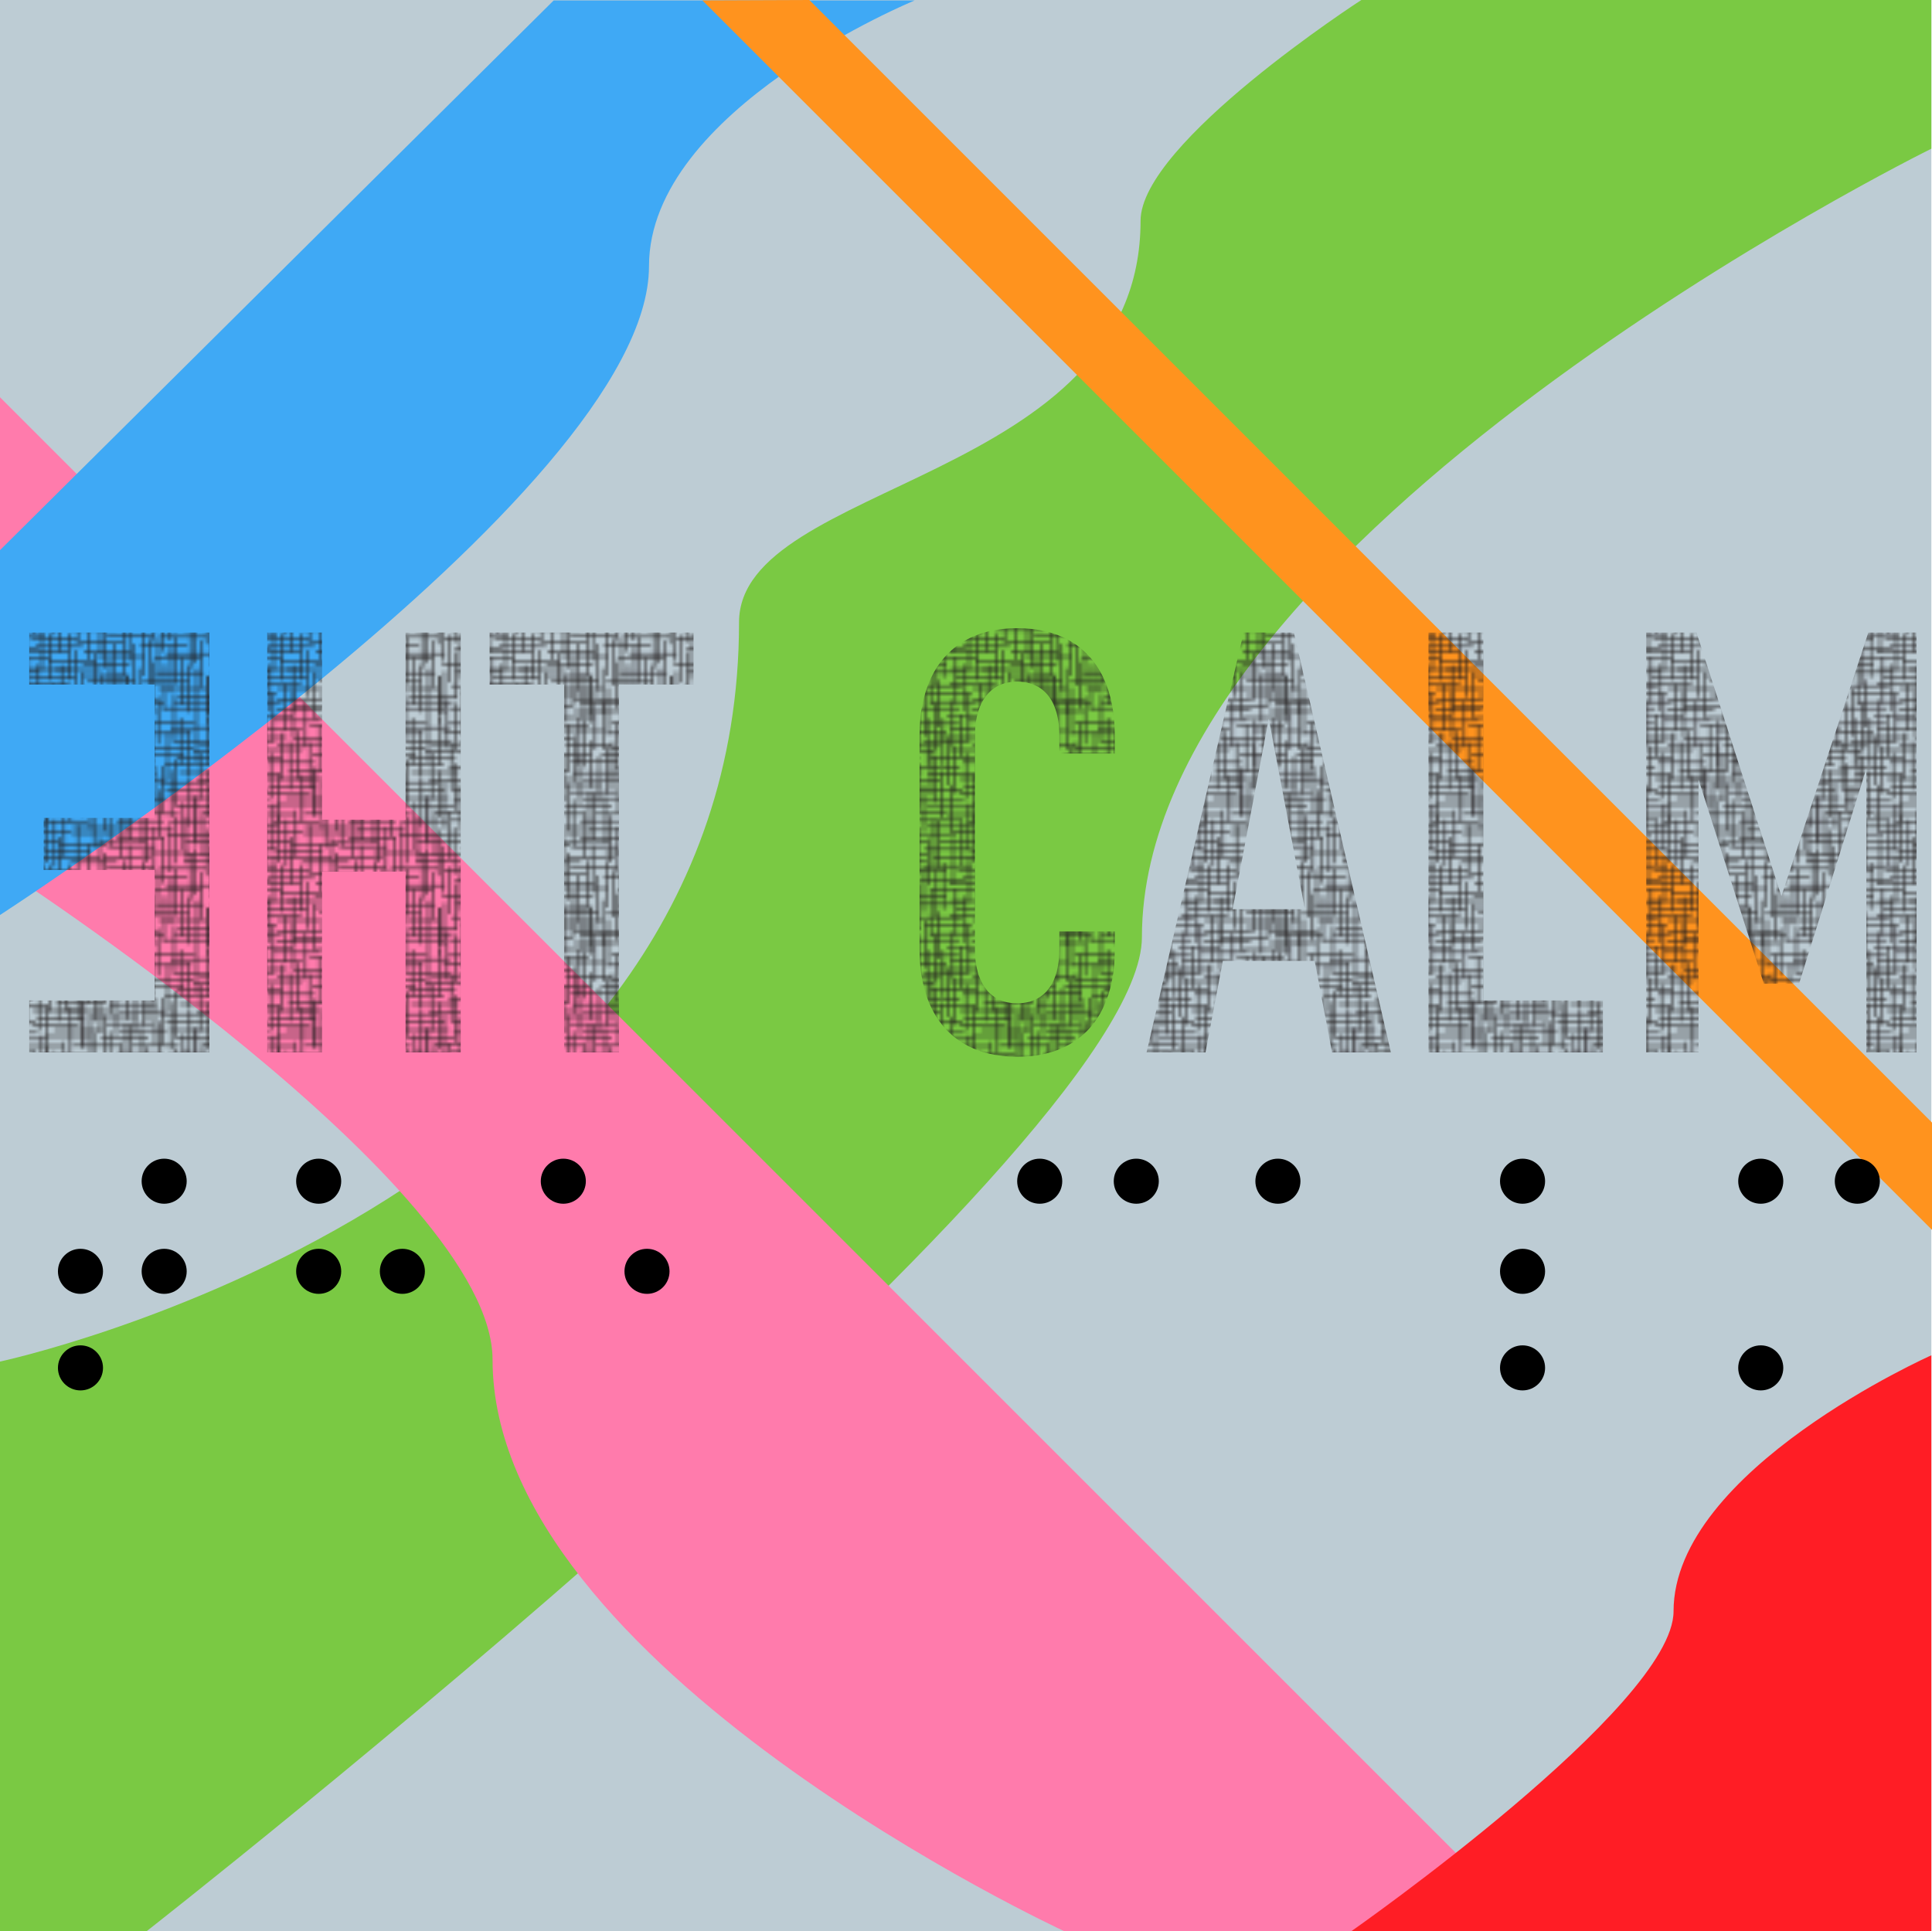 <?xml version="1.0" encoding="utf-8"?>
<!-- Generator: Adobe Illustrator 25.0.0, SVG Export Plug-In . SVG Version: 6.00 Build 0)  -->
<svg version="1.0" id="Layer_1" xmlns="http://www.w3.org/2000/svg" xmlns:xlink="http://www.w3.org/1999/xlink" x="0px" y="0px"
	 viewBox="0 0 600.2 600" style="enable-background:new 0 0 600.2 600;" xml:space="preserve">
<style type="text/css">
	.st0{fill:none;}
	.st1{fill:none;stroke:#231F20;stroke-width:0.5;}
	.st2{fill:#BDCCD4;}
	.st3{fill:#7AC943;}
	.st4{fill:#FF7BAC;}
	.st5{fill:#3FA9F5;}
	.st6{fill:#FF931E;}
	.st7{fill:#FF1D25;}
	.st8{fill:url(#Burlap_2);}
</style>
<pattern  x="150.05" y="150" width="72" height="72" patternUnits="userSpaceOnUse" id="Burlap_2" viewBox="11.67 -83 72 72" style="overflow:visible;">
	<g>
		<rect x="11.67" y="-83" class="st0" width="72" height="72"/>
		<line class="st1" x1="21.33" y1="-77.33" x2="21.33" y2="-62.67"/>
		<line class="st1" x1="23.83" y1="-74.33" x2="23.83" y2="-59.67"/>
		<line class="st1" x1="20.17" y1="-64.67" x2="20.17" y2="-50"/>
		<line class="st1" x1="27.5" y1="-64.33" x2="27.5" y2="-49.67"/>
		<line class="st1" x1="17.83" y1="-71.33" x2="17.83" y2="-56.67"/>
		<line class="st1" x1="29.83" y1="-74.33" x2="29.83" y2="-59.67"/>
		<line class="st1" x1="35.33" y1="-74.33" x2="35.33" y2="-59.67"/>
		<line class="st1" x1="36.67" y1="-70.67" x2="36.67" y2="-56"/>
		<line class="st1" x1="32.83" y1="-79.83" x2="32.83" y2="-65.17"/>
		<line class="st1" x1="26.33" y1="-77.83" x2="26.33" y2="-63.17"/>
		<line class="st1" x1="24.67" y1="-90.17" x2="24.67" y2="-75.5"/>
		<line class="st1" x1="22" y1="-92.5" x2="22" y2="-77.83"/>
		<line class="st1" x1="12.83" y1="-72" x2="27.5" y2="-72"/>
		<line class="st1" x1="8.17" y1="-76" x2="22.83" y2="-76"/>
		<line class="st1" x1="6.5" y1="-69.33" x2="21.17" y2="-69.33"/>
		<line class="st1" x1="24.83" y1="-75.67" x2="39.5" y2="-75.67"/>
		<line class="st1" x1="19.67" y1="-73.83" x2="34.33" y2="-73.83"/>
		<line class="st1" x1="23.33" y1="-65.66" x2="38" y2="-65.66"/>
		<line class="st1" x1="16.67" y1="-68.17" x2="31.33" y2="-68.17"/>
		<line class="st1" x1="50.17" y1="-73" x2="50.17" y2="-58.33"/>
		<line class="st1" x1="47.67" y1="-70" x2="47.67" y2="-55.33"/>
		<line class="st1" x1="53.67" y1="-67" x2="53.67" y2="-52.33"/>
		<line class="st1" x1="55" y1="-59.67" x2="55" y2="-45"/>
		<line class="st1" x1="56.33" y1="-67" x2="56.33" y2="-52.33"/>
		<line class="st1" x1="41.67" y1="-70" x2="41.67" y2="-55.33"/>
		<line class="st1" x1="31.5" y1="-66.67" x2="31.5" y2="-52"/>
		<line class="st1" x1="40" y1="-76.5" x2="40" y2="-61.83"/>
		<line class="st1" x1="38.33" y1="-79.83" x2="38.33" y2="-65.17"/>
		<line class="st1" x1="45.17" y1="-74.83" x2="45.17" y2="-60.17"/>
		<line class="st1" x1="53.67" y1="-68.33" x2="39" y2="-68.33"/>
		<line class="st1" x1="45.33" y1="-70.33" x2="30.67" y2="-70.33"/>
		<line class="st1" x1="54.17" y1="-64.83" x2="39.5" y2="-64.83"/>
		<line class="st1" x1="48.5" y1="-60.99" x2="33.83" y2="-60.99"/>
		<line class="st1" x1="57.17" y1="-62.83" x2="42.5" y2="-62.83"/>
		<line class="st1" x1="75" y1="-86.67" x2="75" y2="-72"/>
		<line class="st1" x1="82.51" y1="-81.83" x2="82.51" y2="-67.17"/>
		<line class="st1" x1="77.83" y1="-81.83" x2="77.83" y2="-67.17"/>
		<line class="st1" x1="70" y1="-81.83" x2="70" y2="-67.17"/>
		<line class="st1" x1="72.5" y1="-87.33" x2="72.5" y2="-72.67"/>
		<line class="st1" x1="49.17" y1="-86.67" x2="49.17" y2="-72"/>
		<line class="st1" x1="80.33" y1="-86.67" x2="80.33" y2="-72"/>
		<line class="st1" x1="87.5" y1="-80.17" x2="72.83" y2="-80.17"/>
		<line class="st1" x1="86" y1="-77.67" x2="71.33" y2="-77.67"/>
		<line class="st1" x1="82" y1="-73.16" x2="67.33" y2="-73.16"/>
		<line class="st1" x1="74" y1="-74.49" x2="59.33" y2="-74.49"/>
		<line class="st1" x1="91" y1="-74.67" x2="76.33" y2="-74.67"/>
		<line class="st1" x1="53.17" y1="-80.5" x2="53.17" y2="-65.83"/>
		<line class="st1" x1="54.83" y1="-88.5" x2="54.83" y2="-73.83"/>
		<line class="st1" x1="57.67" y1="-77.5" x2="57.67" y2="-62.83"/>
		<line class="st1" x1="51.67" y1="-74.5" x2="51.67" y2="-59.83"/>
		<line class="st1" x1="64.33" y1="-78.17" x2="64.33" y2="-63.5"/>
		<line class="st1" x1="73.83" y1="-74.17" x2="73.83" y2="-59.5"/>
		<line class="st1" x1="66.66" y1="-83" x2="66.66" y2="-68.33"/>
		<line class="st1" x1="61.83" y1="-82" x2="61.83" y2="-67.33"/>
		<line class="st1" x1="51.5" y1="-80.67" x2="66.16" y2="-80.67"/>
		<line class="st1" x1="58.67" y1="-78.83" x2="73.33" y2="-78.83"/>
		<line class="st1" x1="50.33" y1="-77.17" x2="65" y2="-77.17"/>
		<line class="st1" x1="51.17" y1="-72.33" x2="65.83" y2="-72.33"/>
		<line class="st1" x1="56.83" y1="-67.49" x2="71.5" y2="-67.49"/>
		<line class="st1" x1="60.5" y1="-69.49" x2="75.17" y2="-69.49"/>
		<line class="st1" x1="48.17" y1="-70.33" x2="62.83" y2="-70.33"/>
		<line class="st1" x1="43.17" y1="-81.33" x2="43.17" y2="-66.67"/>
		<line class="st1" x1="41.5" y1="-82" x2="41.5" y2="-67.33"/>
		<line class="st1" x1="35.5" y1="-81.33" x2="35.5" y2="-66.67"/>
		<line class="st1" x1="28.5" y1="-87.33" x2="28.5" y2="-72.67"/>
		<line class="st1" x1="13.67" y1="-44.67" x2="13.67" y2="-30"/>
		<line class="st1" x1="13.17" y1="-61.17" x2="13.17" y2="-46.5"/>
		<line class="st1" x1="13.5" y1="-87.5" x2="13.5" y2="-72.83"/>
		<line class="st1" x1="18.5" y1="-89.5" x2="18.5" y2="-74.83"/>
		<line class="st1" x1="16" y1="-84.5" x2="16" y2="-69.83"/>
		<line class="st1" x1="14.33" y1="-73.17" x2="14.33" y2="-58.5"/>
		<line class="st1" x1="12.33" y1="-75.67" x2="12.33" y2="-61"/>
		<line class="st1" x1="10" y1="-82.83" x2="24.67" y2="-82.83"/>
		<line class="st1" x1="18.33" y1="-81.17" x2="33" y2="-81.17"/>
		<line class="st1" x1="12.83" y1="-78.67" x2="27.5" y2="-78.67"/>
		<line class="st1" x1="34.83" y1="-78" x2="49.5" y2="-78"/>
		<line class="st1" x1="29.83" y1="-79.33" x2="44.5" y2="-79.33"/>
		<line class="st1" x1="31.83" y1="-82" x2="46.5" y2="-82"/>
		<line class="st1" x1="37.16" y1="-73.67" x2="51.83" y2="-73.67"/>
		<line class="st1" x1="53.33" y1="-58.83" x2="38.67" y2="-58.83"/>
		<line class="st1" x1="57.33" y1="-56.83" x2="42.67" y2="-56.83"/>
		<line class="st1" x1="51.67" y1="-54.49" x2="37" y2="-54.49"/>
		<line class="st1" x1="29.83" y1="-48.67" x2="29.83" y2="-34"/>
		<line class="st1" x1="33.33" y1="-42.67" x2="33.33" y2="-28"/>
		<line class="st1" x1="27.67" y1="-46.33" x2="13" y2="-46.33"/>
		<line class="st1" x1="38.67" y1="-42.33" x2="24" y2="-42.33"/>
		<line class="st1" x1="33.83" y1="-40.5" x2="19.17" y2="-40.5"/>
		<line class="st1" x1="36.83" y1="-38.5" x2="22.17" y2="-38.5"/>
		<line class="st1" x1="49.67" y1="-57.5" x2="49.67" y2="-42.83"/>
		<line class="st1" x1="51" y1="-51.67" x2="51" y2="-37"/>
		<line class="st1" x1="34.83" y1="-56.17" x2="34.83" y2="-41.5"/>
		<line class="st1" x1="38" y1="-61.5" x2="38" y2="-46.83"/>
		<line class="st1" x1="43.33" y1="-53.17" x2="43.33" y2="-38.5"/>
		<line class="st1" x1="46.33" y1="-58.67" x2="46.33" y2="-44"/>
		<line class="st1" x1="44.67" y1="-59" x2="44.67" y2="-44.33"/>
		<line class="st1" x1="39.83" y1="-56.67" x2="39.83" y2="-42"/>
		<line class="st1" x1="36.5" y1="-43.16" x2="51.17" y2="-43.16"/>
		<line class="st1" x1="39.17" y1="-41.83" x2="53.83" y2="-41.83"/>
		<line class="st1" x1="41.83" y1="-44.49" x2="56.5" y2="-44.49"/>
		<line class="st1" x1="41.83" y1="-49.83" x2="56.5" y2="-49.83"/>
		<line class="st1" x1="44.5" y1="-47.16" x2="59.16" y2="-47.16"/>
		<line class="st1" x1="57.83" y1="-49.83" x2="72.5" y2="-49.83"/>
		<line class="st1" x1="46.5" y1="-52.16" x2="61.16" y2="-52.16"/>
		<line class="st1" x1="73.16" y1="-66.49" x2="87.83" y2="-66.49"/>
		<line class="st1" x1="57.16" y1="-59.49" x2="71.83" y2="-59.49"/>
		<line class="st1" x1="55.16" y1="-61.83" x2="69.83" y2="-61.83"/>
		<line class="st1" x1="27.83" y1="-46" x2="42.5" y2="-46"/>
		<line class="st1" x1="28.16" y1="-48" x2="42.83" y2="-48"/>
		<line class="st1" x1="42" y1="-37.16" x2="27.33" y2="-37.16"/>
		<line class="st1" x1="33.66" y1="-62.17" x2="33.66" y2="-47.5"/>
		<line class="st1" x1="31.5" y1="-65.67" x2="31.5" y2="-51"/>
		<line class="st1" x1="22.5" y1="-57" x2="37.17" y2="-57"/>
		<line class="st1" x1="15.5" y1="-58.33" x2="30.17" y2="-58.33"/>
		<line class="st1" x1="17.16" y1="-60.33" x2="31.83" y2="-60.33"/>
		<line class="st1" x1="15.83" y1="-63" x2="30.5" y2="-63"/>
		<line class="st1" x1="25.17" y1="-63" x2="39.83" y2="-63"/>
		<line class="st1" x1="18.67" y1="-39.33" x2="18.67" y2="-24.67"/>
		<line class="st1" x1="21.17" y1="-36.33" x2="21.17" y2="-21.67"/>
		<line class="st1" x1="17.5" y1="-26.67" x2="17.5" y2="-12"/>
		<line class="st1" x1="14.5" y1="-29" x2="14.5" y2="-14.33"/>
		<line class="st1" x1="24.83" y1="-26.33" x2="24.83" y2="-11.67"/>
		<line class="st1" x1="27.17" y1="-36.33" x2="27.17" y2="-21.67"/>
		<line class="st1" x1="36.67" y1="-44.67" x2="36.67" y2="-30"/>
		<line class="st1" x1="70.16" y1="-23" x2="70.16" y2="-8.33"/>
		<line class="st1" x1="73" y1="-35.67" x2="73" y2="-21"/>
		<line class="st1" x1="69.66" y1="-19" x2="55" y2="-19"/>
		<line class="st1" x1="74.16" y1="-14.83" x2="59.5" y2="-14.83"/>
		<line class="st1" x1="71.5" y1="-12.83" x2="56.83" y2="-12.83"/>
		<line class="st1" x1="75.5" y1="-16.5" x2="60.83" y2="-16.5"/>
		<line class="st1" x1="75.16" y1="-30.5" x2="75.16" y2="-15.83"/>
		<line class="st1" x1="71.66" y1="-24.5" x2="71.66" y2="-9.83"/>
		<line class="st1" x1="60.33" y1="-35.17" x2="60.33" y2="-20.5"/>
		<line class="st1" x1="58.66" y1="-32.5" x2="58.66" y2="-17.83"/>
		<line class="st1" x1="56.66" y1="-26.67" x2="56.66" y2="-12"/>
		<line class="st1" x1="78.83" y1="-28.67" x2="78.83" y2="-14"/>
		<line class="st1" x1="80.5" y1="-34.67" x2="80.5" y2="-20"/>
		<line class="st1" x1="82.83" y1="-37" x2="82.83" y2="-22.33"/>
		<line class="st1" x1="76.83" y1="-17.49" x2="91.5" y2="-17.49"/>
		<line class="st1" x1="73.16" y1="-12.83" x2="87.83" y2="-12.83"/>
		<line class="st1" x1="78.5" y1="-14.83" x2="93.16" y2="-14.83"/>
		<line class="st1" x1="73.83" y1="-19.83" x2="88.5" y2="-19.83"/>
		<line class="st1" x1="70.83" y1="-26.49" x2="85.5" y2="-26.49"/>
		<line class="st1" x1="78.5" y1="-28.49" x2="93.16" y2="-28.49"/>
		<line class="st1" x1="75.16" y1="-24.16" x2="89.83" y2="-24.16"/>
		<line class="st1" x1="77" y1="-19" x2="77" y2="-4.33"/>
		<line class="st1" x1="81.33" y1="-21.67" x2="81.33" y2="-7"/>
		<line class="st1" x1="15.17" y1="-34.67" x2="29.83" y2="-34.67"/>
		<line class="st1" x1="19.83" y1="-15.33" x2="34.5" y2="-15.33"/>
		<line class="st1" x1="16.67" y1="-32.17" x2="31.33" y2="-32.17"/>
		<line class="st1" x1="20.67" y1="-27.66" x2="35.33" y2="-27.66"/>
		<line class="st1" x1="31.67" y1="-30.66" x2="46.33" y2="-30.66"/>
		<line class="st1" x1="12.5" y1="-30.5" x2="27.17" y2="-30.5"/>
		<line class="st1" x1="29.33" y1="-31" x2="29.33" y2="-16.33"/>
		<line class="st1" x1="44" y1="-33.33" x2="29.33" y2="-33.33"/>
		<line class="st1" x1="45.83" y1="-22.99" x2="31.17" y2="-22.99"/>
		<line class="st1" x1="47.5" y1="-21.33" x2="32.83" y2="-21.33"/>
		<line class="st1" x1="46" y1="-26.33" x2="31.33" y2="-26.33"/>
		<line class="st1" x1="50.67" y1="-28.99" x2="36" y2="-28.99"/>
		<line class="st1" x1="31" y1="-24.17" x2="31" y2="-9.5"/>
		<line class="st1" x1="24.17" y1="-45" x2="24.17" y2="-30.33"/>
		<line class="st1" x1="22.5" y1="-50.33" x2="22.5" y2="-35.67"/>
		<line class="st1" x1="25.5" y1="-53.33" x2="25.5" y2="-38.67"/>
		<line class="st1" x1="20.17" y1="-51.67" x2="20.17" y2="-37"/>
		<line class="st1" x1="16.5" y1="-50.67" x2="16.5" y2="-36"/>
		<line class="st1" x1="18.5" y1="-55.33" x2="18.5" y2="-40.67"/>
		<line class="st1" x1="19.83" y1="-19" x2="34.5" y2="-19"/>
		<line class="st1" x1="12.66" y1="-20.67" x2="27.33" y2="-20.67"/>
		<line class="st1" x1="14.5" y1="-22.33" x2="29.17" y2="-22.33"/>
		<line class="st1" x1="41.17" y1="-33" x2="41.17" y2="-18.33"/>
		<line class="st1" x1="38.16" y1="-40" x2="38.16" y2="-25.33"/>
		<line class="st1" x1="37.5" y1="-23.33" x2="37.5" y2="-8.67"/>
		<line class="st1" x1="44.83" y1="-23" x2="44.83" y2="-8.33"/>
		<line class="st1" x1="35.17" y1="-30" x2="35.17" y2="-15.33"/>
		<line class="st1" x1="47.17" y1="-33" x2="47.17" y2="-18.33"/>
		<line class="st1" x1="42.67" y1="-24.17" x2="42.67" y2="-9.5"/>
		<line class="st1" x1="39.67" y1="-28.17" x2="39.67" y2="-13.5"/>
		<line class="st1" x1="39.83" y1="-12" x2="54.5" y2="-12"/>
		<line class="st1" x1="41.83" y1="-14.33" x2="56.5" y2="-14.33"/>
		<line class="st1" x1="48.83" y1="-25.33" x2="48.83" y2="-10.67"/>
		<line class="st1" x1="44.17" y1="-37.67" x2="44.17" y2="-23"/>
		<line class="st1" x1="66.66" y1="-25.33" x2="66.66" y2="-10.67"/>
		<line class="st1" x1="59.66" y1="-17.33" x2="59.66" y2="-2.67"/>
		<line class="st1" x1="45.83" y1="-42.33" x2="45.83" y2="-27.67"/>
		<line class="st1" x1="39.83" y1="-15.67" x2="54.5" y2="-15.67"/>
		<line class="st1" x1="32.83" y1="-17" x2="47.5" y2="-17"/>
		<line class="st1" x1="24.83" y1="-13.67" x2="39.5" y2="-13.67"/>
		<line class="st1" x1="19.5" y1="-12.33" x2="34.17" y2="-12.33"/>
		<line class="st1" x1="34.5" y1="-19" x2="49.17" y2="-19"/>
		<line class="st1" x1="13.17" y1="-25" x2="27.83" y2="-25"/>
		<line class="st1" x1="22.5" y1="-25" x2="37.17" y2="-25"/>
		<line class="st1" x1="28.17" y1="-52.16" x2="42.83" y2="-52.16"/>
		<line class="st1" x1="19.5" y1="-55" x2="34.17" y2="-55"/>
		<line class="st1" x1="18.33" y1="-49.67" x2="33" y2="-49.67"/>
		<line class="st1" x1="11" y1="-52" x2="25.67" y2="-52"/>
		<line class="st1" x1="58.83" y1="-65.67" x2="58.83" y2="-51"/>
		<line class="st1" x1="62.5" y1="-55.67" x2="62.5" y2="-41"/>
		<line class="st1" x1="64.49" y1="-63" x2="64.49" y2="-48.33"/>
		<line class="st1" x1="70.33" y1="-65.67" x2="70.33" y2="-51"/>
		<line class="st1" x1="71.66" y1="-62" x2="71.66" y2="-47.33"/>
		<line class="st1" x1="67.83" y1="-71.17" x2="67.83" y2="-56.5"/>
		<line class="st1" x1="60.33" y1="-69.17" x2="60.33" y2="-54.5"/>
		<line class="st1" x1="58.33" y1="-56.99" x2="73" y2="-56.99"/>
		<line class="st1" x1="46.5" y1="-86.67" x2="46.5" y2="-72"/>
		<line class="st1" x1="52" y1="-34.67" x2="52" y2="-20"/>
		<line class="st1" x1="53.33" y1="-27.33" x2="53.33" y2="-12.67"/>
		<line class="st1" x1="50" y1="-37.67" x2="50" y2="-23"/>
		<line class="st1" x1="54.67" y1="-34.67" x2="54.67" y2="-20"/>
		<line class="st1" x1="76.67" y1="-61.33" x2="76.67" y2="-46.67"/>
		<line class="st1" x1="66.5" y1="-58" x2="66.5" y2="-43.33"/>
		<line class="st1" x1="75" y1="-67.83" x2="75" y2="-53.17"/>
		<line class="st1" x1="78.67" y1="-72.5" x2="78.67" y2="-57.83"/>
		<line class="st1" x1="80.17" y1="-70.33" x2="80.17" y2="-55.67"/>
		<line class="st1" x1="82.17" y1="-65.5" x2="82.17" y2="-50.83"/>
		<line class="st1" x1="88.67" y1="-59.67" x2="74" y2="-59.67"/>
		<line class="st1" x1="81.67" y1="-62.67" x2="67" y2="-62.67"/>
		<line class="st1" x1="76" y1="-65" x2="61.33" y2="-65"/>
		<line class="st1" x1="80.33" y1="-71.33" x2="65.67" y2="-71.33"/>
		<line class="st1" x1="89.17" y1="-56.17" x2="74.5" y2="-56.17"/>
		<line class="st1" x1="83.5" y1="-52.33" x2="68.83" y2="-52.33"/>
		<line class="st1" x1="92.17" y1="-54.17" x2="77.5" y2="-54.17"/>
		<line class="st1" x1="53.5" y1="-48.17" x2="53.5" y2="-33.5"/>
		<line class="st1" x1="56" y1="-45.17" x2="56" y2="-30.5"/>
		<line class="st1" x1="71.33" y1="-42.17" x2="71.33" y2="-27.5"/>
		<line class="st1" x1="58.5" y1="-48.67" x2="58.5" y2="-34"/>
		<line class="st1" x1="49.5" y1="-40" x2="64.17" y2="-40"/>
		<line class="st1" x1="55.17" y1="-35.16" x2="69.83" y2="-35.16"/>
		<line class="st1" x1="77.83" y1="-64.33" x2="92.5" y2="-64.33"/>
		<line class="st1" x1="88.33" y1="-50.16" x2="73.66" y2="-50.16"/>
		<line class="st1" x1="92.33" y1="-48.16" x2="77.66" y2="-48.16"/>
		<line class="st1" x1="86.67" y1="-45.83" x2="72" y2="-45.83"/>
		<line class="st1" x1="64.83" y1="-40" x2="64.83" y2="-25.33"/>
		<line class="st1" x1="68.33" y1="-34" x2="68.33" y2="-19.33"/>
		<line class="st1" x1="64.33" y1="-26.33" x2="64.33" y2="-11.67"/>
		<line class="st1" x1="62" y1="-28.67" x2="62" y2="-14"/>
		<line class="st1" x1="71.83" y1="-29.83" x2="57.17" y2="-29.83"/>
		<line class="st1" x1="63.83" y1="-32.5" x2="49.17" y2="-32.5"/>
		<line class="st1" x1="53.5" y1="-35.5" x2="38.83" y2="-35.5"/>
		<line class="st1" x1="63.66" y1="-51.17" x2="63.66" y2="-36.5"/>
		<line class="st1" x1="50.67" y1="-19.33" x2="50.67" y2="-4.67"/>
		<line class="st1" x1="76.66" y1="-36.17" x2="76.66" y2="-21.5"/>
		<line class="st1" x1="69.83" y1="-47.5" x2="69.83" y2="-32.83"/>
		<line class="st1" x1="73" y1="-52.83" x2="73" y2="-38.17"/>
		<line class="st1" x1="66.33" y1="-41.5" x2="66.33" y2="-26.83"/>
		<line class="st1" x1="78.33" y1="-44.5" x2="78.33" y2="-29.83"/>
		<line class="st1" x1="81.33" y1="-50" x2="81.33" y2="-35.33"/>
		<line class="st1" x1="79.66" y1="-50.33" x2="79.66" y2="-35.67"/>
		<line class="st1" x1="74.83" y1="-48" x2="74.83" y2="-33.33"/>
		<line class="st1" x1="71.5" y1="-34.49" x2="86.16" y2="-34.49"/>
		<line class="st1" x1="74.83" y1="-31.49" x2="89.5" y2="-31.49"/>
		<line class="st1" x1="76.83" y1="-35.83" x2="91.5" y2="-35.83"/>
		<line class="st1" x1="76.83" y1="-41.16" x2="91.5" y2="-41.16"/>
		<line class="st1" x1="79.5" y1="-38.49" x2="94.16" y2="-38.49"/>
		<line class="st1" x1="81.5" y1="-43.49" x2="96.16" y2="-43.49"/>
		<line class="st1" x1="49.83" y1="-21.16" x2="64.5" y2="-21.16"/>
		<line class="st1" x1="54.16" y1="-23.83" x2="68.83" y2="-23.83"/>
		<line class="st1" x1="53.5" y1="-28.49" x2="68.16" y2="-28.49"/>
		<line class="st1" x1="37.83" y1="-38.49" x2="52.5" y2="-38.49"/>
		<line class="st1" x1="62.83" y1="-37.33" x2="77.5" y2="-37.33"/>
		<line class="st1" x1="63.16" y1="-39.33" x2="77.83" y2="-39.33"/>
		<line class="st1" x1="68.66" y1="-53.5" x2="68.66" y2="-38.83"/>
		<line class="st1" x1="66.5" y1="-57" x2="66.5" y2="-42.33"/>
		<line class="st1" x1="60.16" y1="-51.33" x2="60.16" y2="-36.67"/>
		<line class="st1" x1="57.5" y1="-45.67" x2="72.16" y2="-45.67"/>
		<line class="st1" x1="60.16" y1="-54.33" x2="74.83" y2="-54.33"/>
		<line class="st1" x1="63.16" y1="-43.49" x2="77.83" y2="-43.49"/>
		<line class="st1" x1="80.16" y1="-76" x2="94.83" y2="-76"/>
		<line class="st1" x1="78.5" y1="-69.33" x2="93.16" y2="-69.33"/>
		<line class="st1" x1="15.5" y1="-80.17" x2="0.83" y2="-80.17"/>
		<line class="st1" x1="19" y1="-74.67" x2="4.33" y2="-74.67"/>
		<line class="st1" x1="1.16" y1="-66.49" x2="15.83" y2="-66.49"/>
		<line class="st1" x1="4.83" y1="-17.49" x2="19.5" y2="-17.49"/>
		<line class="st1" x1="1.16" y1="-12.83" x2="15.83" y2="-12.83"/>
		<line class="st1" x1="6.5" y1="-14.83" x2="21.17" y2="-14.83"/>
		<line class="st1" x1="1.83" y1="-19.83" x2="16.5" y2="-19.83"/>
		<line class="st1" x1="6.5" y1="-28.49" x2="21.17" y2="-28.49"/>
		<line class="st1" x1="3.16" y1="-24.16" x2="17.83" y2="-24.16"/>
		<line class="st1" x1="16.67" y1="-59.67" x2="2" y2="-59.67"/>
		<line class="st1" x1="17.17" y1="-56.17" x2="2.5" y2="-56.17"/>
		<line class="st1" x1="20.17" y1="-54.17" x2="5.5" y2="-54.17"/>
		<line class="st1" x1="5.83" y1="-64.33" x2="20.5" y2="-64.33"/>
		<line class="st1" x1="16.33" y1="-50.16" x2="1.67" y2="-50.16"/>
		<line class="st1" x1="20.33" y1="-48.16" x2="5.67" y2="-48.16"/>
		<line class="st1" x1="14.67" y1="-45.83" x2="0" y2="-45.83"/>
		<line class="st1" x1="2.83" y1="-31.49" x2="17.5" y2="-31.49"/>
		<line class="st1" x1="4.83" y1="-35.83" x2="19.5" y2="-35.83"/>
		<line class="st1" x1="4.83" y1="-41.16" x2="19.5" y2="-41.16"/>
		<line class="st1" x1="7.5" y1="-38.49" x2="22.16" y2="-38.49"/>
		<line class="st1" x1="9.5" y1="-43.49" x2="24.16" y2="-43.49"/>
		<line class="st1" x1="70.16" y1="-95" x2="70.16" y2="-80.33"/>
		<line class="st1" x1="77" y1="-91" x2="77" y2="-76.33"/>
		<line class="st1" x1="81.33" y1="-93.67" x2="81.33" y2="-79"/>
		<line class="st1" x1="31" y1="-96.17" x2="31" y2="-81.5"/>
		<line class="st1" x1="37.5" y1="-95.33" x2="37.5" y2="-80.67"/>
		<line class="st1" x1="44.83" y1="-95" x2="44.83" y2="-80.33"/>
		<line class="st1" x1="42.67" y1="-96.17" x2="42.67" y2="-81.5"/>
		<line class="st1" x1="59.66" y1="-89.33" x2="59.66" y2="-74.67"/>
		<line class="st1" x1="50.67" y1="-91.33" x2="50.67" y2="-76.67"/>
		<line class="st1" x1="24.67" y1="-18.17" x2="24.67" y2="-3.5"/>
		<line class="st1" x1="22" y1="-20.5" x2="22" y2="-5.83"/>
		<line class="st1" x1="75" y1="-14.67" x2="75" y2="0"/>
		<line class="st1" x1="72.5" y1="-15.33" x2="72.5" y2="-0.67"/>
		<line class="st1" x1="49.17" y1="-14.67" x2="49.17" y2="0"/>
		<line class="st1" x1="80.33" y1="-14.67" x2="80.33" y2="0"/>
		<line class="st1" x1="54.83" y1="-16.5" x2="54.83" y2="-1.83"/>
		<line class="st1" x1="28.5" y1="-15.33" x2="28.5" y2="-0.67"/>
		<line class="st1" x1="13.5" y1="-15.5" x2="13.5" y2="-0.83"/>
		<line class="st1" x1="18.5" y1="-17.5" x2="18.5" y2="-2.83"/>
		<line class="st1" x1="46.5" y1="-14.67" x2="46.5" y2="0"/>
		<line class="st1" x1="70.16" y1="-23" x2="70.16" y2="-8.33"/>
		<line class="st1" x1="44.83" y1="-23" x2="44.83" y2="-8.33"/>
	</g>
</pattern>
<g>
	<rect x="0" class="st2" width="600" height="600"/>
	<path class="st3" d="M600,0v46.2c0,0-245.25,120.86-245.25,244.97C354.75,358,45.58,600,45.58,600H0V423.04
		c0,0,229.59-49.04,229.59-229.66c0-44.11,124.74-43.38,124.74-124.78c0-24.25,68.58-68.6,68.58-68.6H600z"/>
	<path class="st4" d="M0,123.42l117.39,117.39l285.5,285.5L476.58,600H330.59c0,0-177.57-82-177.57-177.57
		C153.03,368.33,0,269.41,0,269.41L0,123.42z"/>
	<path class="st5" d="M0,170.93v113.36c0,0,201.62-130.33,201.62-201.62c0-48.66,82.53-82.53,82.53-82.53H172L0,170.93z"/>
	<polygon class="st6" points="218.21,0.13 311.75,93.67 600.2,382.12 600.2,348.78 482.17,230.75 251.43,0 	"/>
	<path class="st7" d="M419.84,600H600V421.09c0,0-80.09,35.59-80.09,79.54C519.91,530,419.84,600,419.84,600z"/>
	<g>
		<g>
			<path class="st8" d="M299.67,324.39c-4.55-2.63-8.02-6.44-10.41-11.44c-2.39-4.99-3.59-10.99-3.59-17.99v-66.31
				c0-7.06,1.2-13.08,3.59-18.08c2.39-4.99,5.85-8.81,10.36-11.44c4.52-2.63,9.97-3.95,16.38-3.95c6.4,0,11.87,1.32,16.42,3.95
				c4.54,2.63,8,6.45,10.36,11.44c2.36,5,3.54,10.99,3.54,17.99v5.56H329.1v-5.56c0-3.53-0.51-6.55-1.53-9.06
				c-1.02-2.51-2.51-4.43-4.49-5.74c-1.97-1.31-4.34-1.97-7.09-1.97c-2.75,0-5.1,0.66-7.04,1.97c-1.94,1.32-3.44,3.23-4.49,5.74
				s-1.57,5.56-1.57,9.15v66.31c0,3.53,0.52,6.55,1.57,9.06c1.05,2.51,2.54,4.43,4.49,5.74c1.94,1.32,4.29,1.97,7.04,1.97
				c2.75,0,5.11-0.66,7.09-1.97c1.97-1.32,3.47-3.23,4.49-5.74c1.02-2.51,1.53-5.53,1.53-9.06v-5.56h17.23v5.56
				c0,7-1.18,13-3.54,17.99c-2.37,5-5.82,8.81-10.36,11.44c-4.55,2.63-10.02,3.95-16.42,3.95
				C309.66,328.34,304.22,327.02,299.67,324.39z"/>
			<path class="st8" d="M386.35,196.53h15.61l30.15,130.46h-18.3l-19.65-103.72L374.5,326.99h-18.3L386.35,196.53z M375.49,282.49
				h38.67v16.06h-38.67V282.49z"/>
			<path class="st8" d="M443.77,196.53h17.05v130.46h-17.05V196.53z M452.92,310.84h45.04v16.15h-45.04V310.84z"/>
			<path class="st8" d="M580.43,196.53h14.98v130.46H579.8v-98.79l1.53,5.74l-22.43,71.69h-10.95l-22.34-69.9l2.06-7.54v98.79
				h-16.24V196.53h15.61l26.38,81.92L580.43,196.53z"/>
		</g>
	</g>
	<g>
		<g>
			<path class="st8" d="M215.45,212.68H152.1v-16.15h63.35V212.68z M192.3,326.99h-17.05V207.21h17.05V326.99z"/>
			<path class="st8" d="M100.06,326.99H83.01V196.53h17.05V326.99z M131.73,270.83H91.71v-16.15h40.02V270.83z M143.13,326.99
				h-17.14V196.53h17.14V326.99z"/>
			<path class="st8" d="M56.18,212.68H9.08v-16.15h47.11V212.68z M56.18,326.99H9.08v-16.15h47.11V326.99z M56.18,270.29H13.56
				v-16.15h42.62V270.29z M65.07,326.99H48.02V196.53h17.05V326.99z"/>
		</g>
	</g>
	<g>
		<circle cx="547" cy="425" r="7"/>
		<circle cx="547" cy="367" r="7"/>
		<circle cx="577" cy="367" r="7"/>
		<circle cx="25" cy="395" r="7"/>
		<circle cx="51" cy="395" r="7"/>
		<circle cx="99" cy="395" r="7"/>
		<circle cx="125" cy="395" r="7"/>
		<circle cx="201" cy="395" r="7"/>
		<circle cx="25" cy="425" r="7"/>
		<circle cx="99" cy="367" r="7"/>
		<circle cx="51" cy="367" r="7"/>
		<circle cx="175" cy="367" r="7"/>
		<circle cx="473" cy="395" r="7"/>
		<circle cx="473" cy="425" r="7"/>
		<circle cx="473" cy="367" r="7"/>
		<circle cx="397" cy="367" r="7"/>
		<circle cx="353" cy="367" r="7"/>
		<circle cx="323" cy="367" r="7"/>
	</g>
</g>
</svg>
